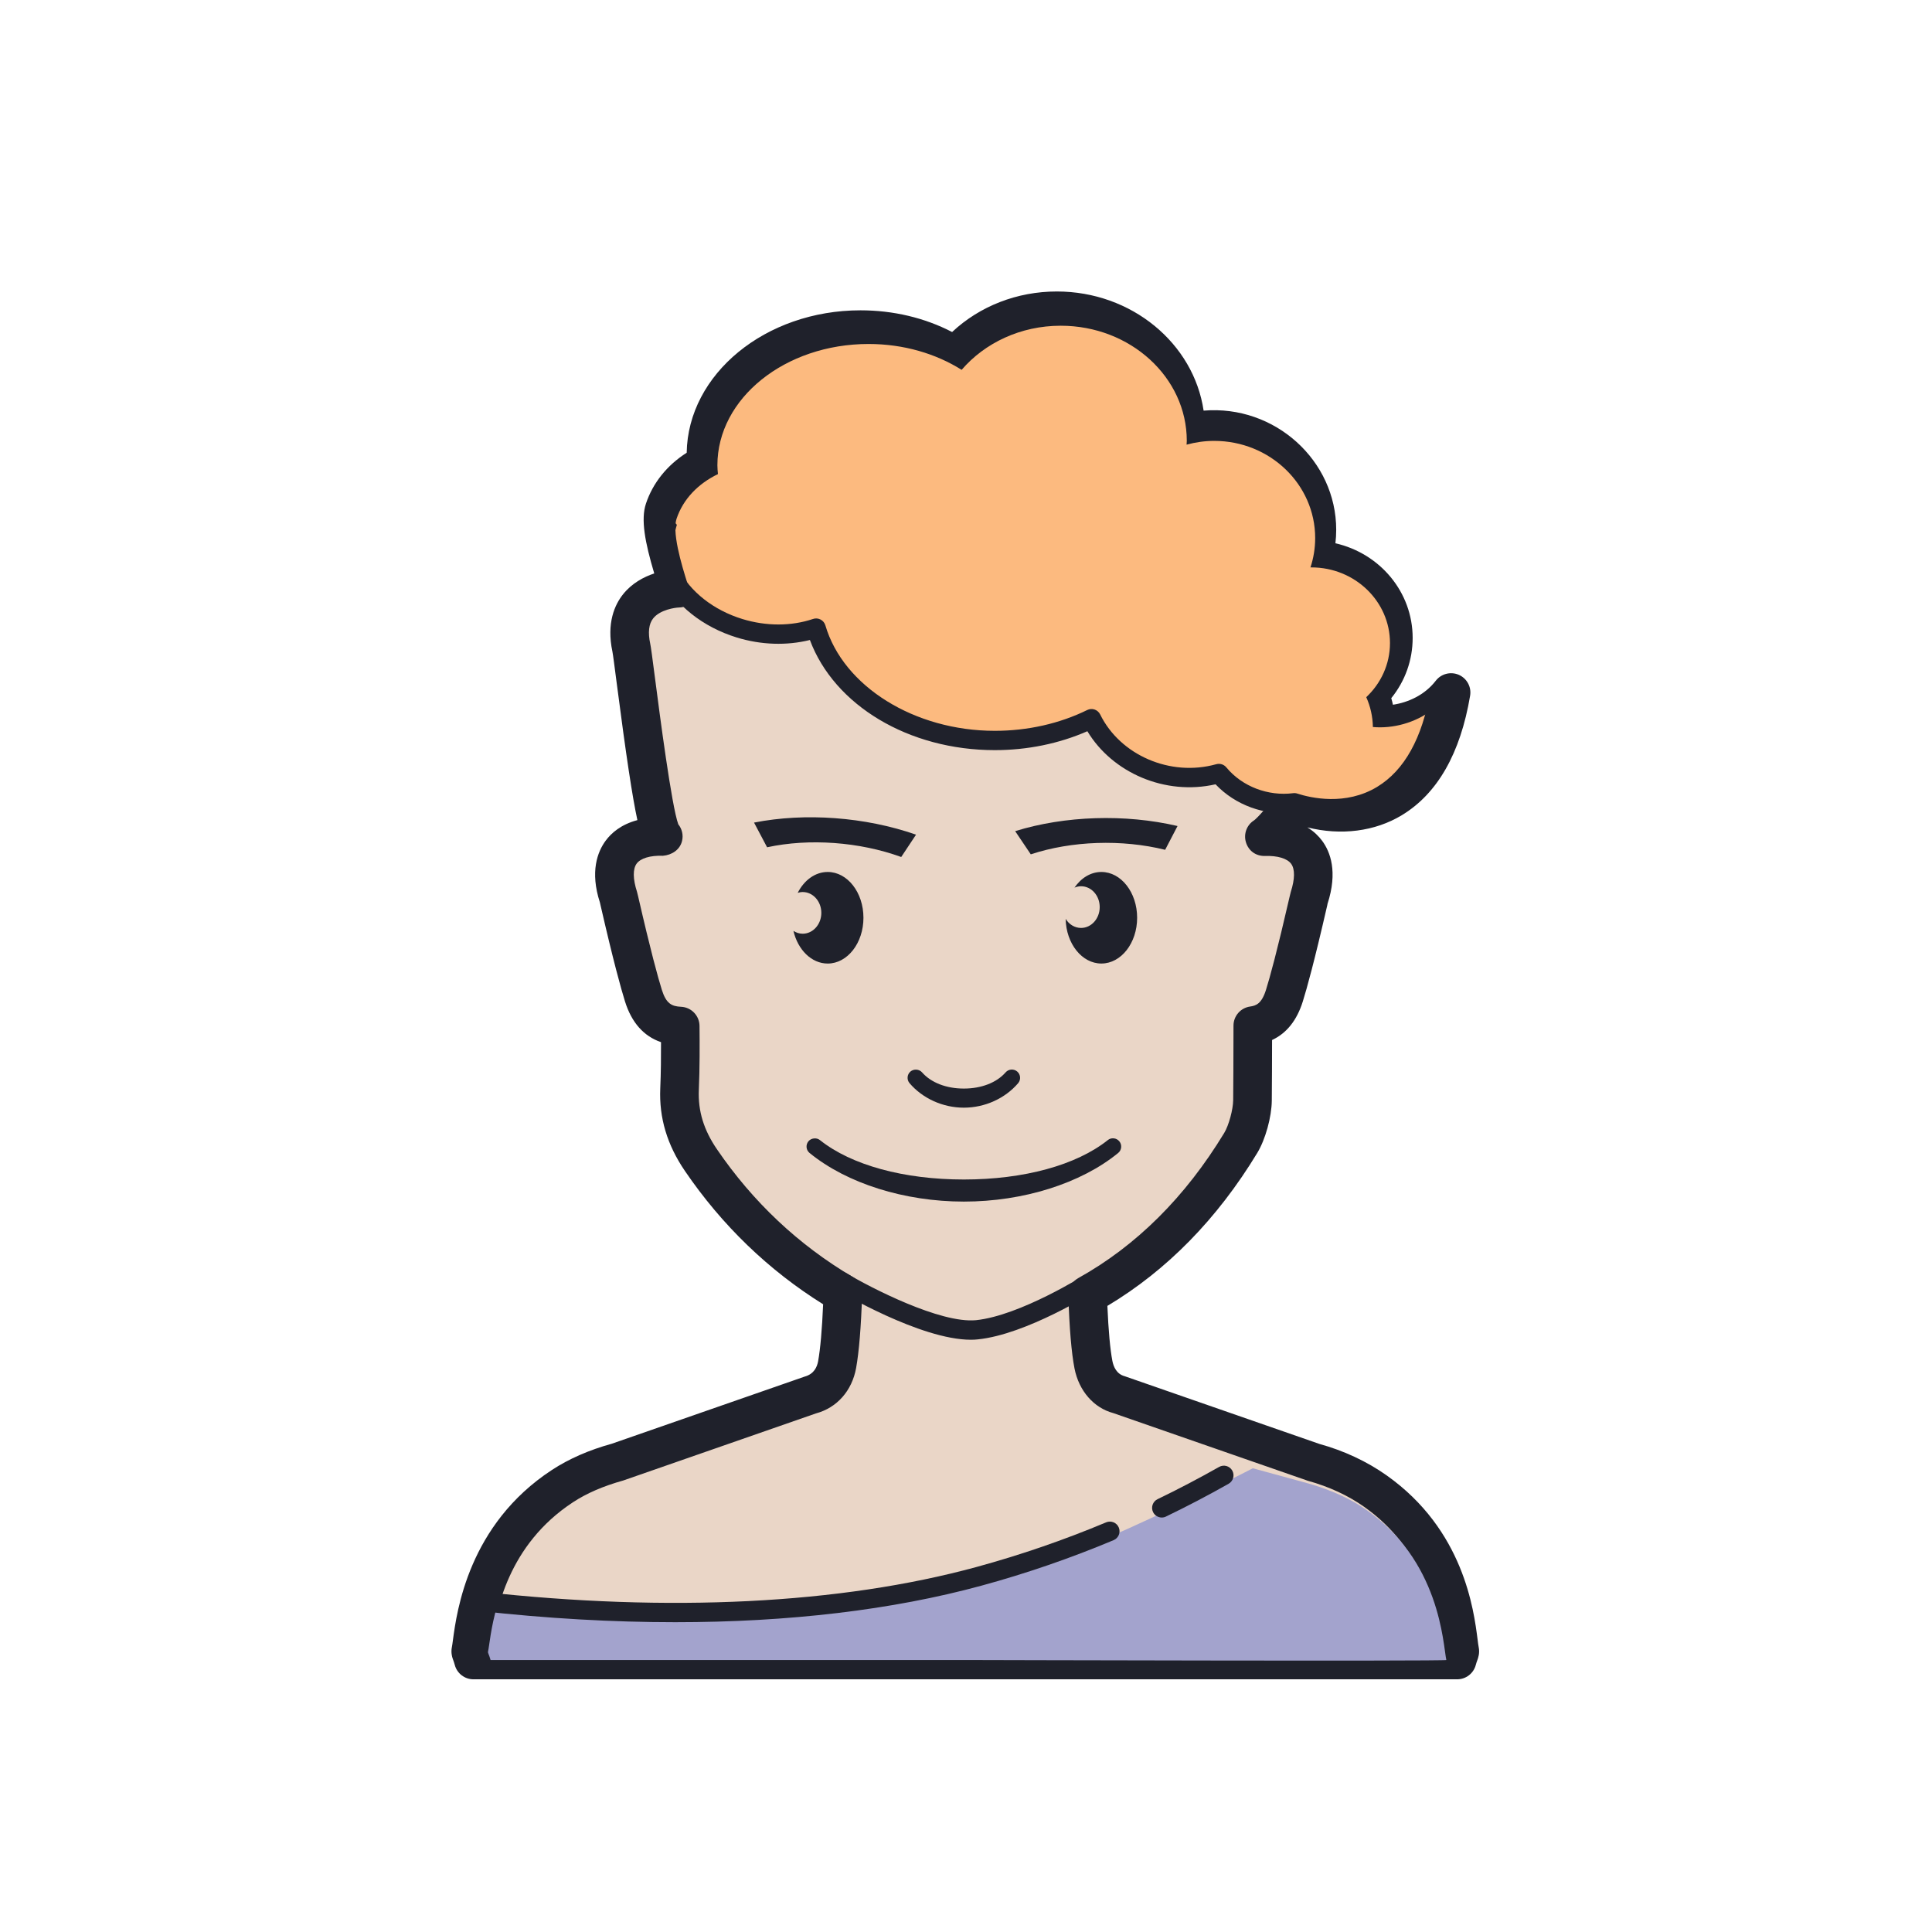 ﻿<?xml version="1.0" encoding="utf-8"?>
<svg xmlns="http://www.w3.org/2000/svg" viewBox="0 0 100 100" width="400" height="400">
  <path fill="#ead6c7" d="M71.192,77.181c-0.957-0.677-2.061-1.175-3.23-1.499l-10.012-3.485c-0.781-0.21-1.215-0.849-1.354-1.563c-0.168-0.862-0.255-2.24-0.3-3.606c3.307-1.838,5.899-4.531,7.925-7.87c0.337-0.555,0.601-1.553,0.607-2.202c0.012-1.289,0.013-2.578,0.016-3.866c0.784-0.111,1.326-0.563,1.636-1.552c0.511-1.632,1.273-5.036,1.282-5.066c0.685-2.114-0.331-3.206-2.317-3.166c0.247-0.155,1.007-0.941,1.307-1.547c0.048,0.002,0.094,0.008,0.142,0.008c0.194,0,0.383-0.017,0.57-0.041c2.614,0.854,6.595,0.333,7.642-5.88c-0.96,1.248-2.555,1.776-3.893,1.654c-0.01-0.565-0.132-1.103-0.35-1.593c0.773-0.733,1.255-1.755,1.255-2.887c0-2.229-1.861-4.036-4.157-4.036c-0.017,0-0.033,0.002-0.049,0.002c0.161-0.494,0.249-1.02,0.249-1.566c0-2.865-2.391-5.187-5.341-5.187c-0.507,0-0.996,0.073-1.461,0.201c0.002-0.067,0.011-0.133,0.011-0.201c0-3.394-2.985-6.145-6.668-6.145c-2.129,0-4.02,0.922-5.241,2.353c-1.358-0.861-3.064-1.379-4.923-1.379c-4.416,0-7.997,2.899-7.997,6.474c0,0.158,0.015,0.313,0.029,0.468c-1.038,0.504-1.837,1.323-2.189,2.382c-0.347,1.043,0.791,3.96,0.748,4.063l0,0c-0.29,0.003-3.062,0.208-2.451,3.078c0.132,0.621,1.125,9.509,1.654,9.772c-1.985-0.04-2.996,1.058-2.311,3.172c0.01,0.03,0.771,3.434,1.282,5.066c0.344,1.098,0.974,1.535,1.904,1.577c0.009,1.089,0.012,2.178-0.034,3.265c-0.058,1.367,0.349,2.56,1.107,3.672c1.937,2.84,4.383,5.161,7.346,6.909c-0.045,1.366-0.132,2.762-0.297,3.674c-0.13,0.716-0.573,1.353-1.354,1.563l-10.042,3.493c-1.005,0.279-1.971,0.677-2.819,1.231c-4.433,2.9-4.56,7.645-4.744,8.528c-0.016,0.075,0.049,0.144,0.136,0.471h25.457H75.42c0.086-0.328,0.151-0.396,0.136-0.471C75.378,84.593,75.313,80.096,71.192,77.181z" />
  <path fill="#1f212b" d="M75.421,86.921H24.506c-0.454,0-0.852-0.306-0.967-0.745c-0.029-0.109-0.055-0.178-0.072-0.226c-0.05-0.135-0.144-0.386-0.075-0.711c0.016-0.077,0.032-0.201,0.053-0.359c0.199-1.477,0.804-5.971,5.122-8.795c0.877-0.575,1.92-1.032,3.1-1.358l9.98-3.474c0.495-0.136,0.646-0.506,0.699-0.797c0.115-0.639,0.204-1.65,0.259-2.947c-2.828-1.765-5.232-4.082-7.151-6.896c-0.926-1.357-1.344-2.757-1.279-4.277c0.035-0.811,0.041-1.631,0.039-2.394c-0.896-0.307-1.521-1.012-1.864-2.106c-0.21-0.672-0.602-2.084-1.269-4.993l-0.03-0.132c-0.52-1.595-0.125-2.627,0.3-3.2c0.292-0.395,0.794-0.837,1.64-1.062c-0.26-1.199-0.579-3.307-1.072-7.103c-0.109-0.839-0.187-1.451-0.219-1.613c-0.318-1.492,0.125-2.442,0.552-2.976c0.459-0.574,1.071-0.896,1.612-1.076c-0.48-1.611-0.703-2.793-0.431-3.61c0.357-1.075,1.096-1.992,2.11-2.637c0.066-4.074,4.076-7.372,8.996-7.372c1.696,0,3.319,0.386,4.742,1.123c1.434-1.342,3.366-2.098,5.421-2.098c3.872,0,7.083,2.688,7.597,6.167c3.691-0.307,6.863,2.585,6.863,6.165c0,0.235-0.014,0.469-0.041,0.701c2.303,0.524,3.998,2.522,3.998,4.899c0,1.147-0.389,2.232-1.107,3.118c0.033,0.111,0.062,0.225,0.086,0.34c0.792-0.117,1.649-0.505,2.217-1.242c0.28-0.363,0.771-0.487,1.192-0.307c0.421,0.185,0.663,0.631,0.586,1.083C75.589,39,74.4,41.08,72.558,42.195c-1.394,0.843-3.148,1.064-4.887,0.631c0.345,0.211,0.589,0.46,0.761,0.691c0.425,0.572,0.819,1.604,0.281,3.264l-0.011,0.062c-0.667,2.909-1.058,4.321-1.269,4.993c-0.306,0.978-0.839,1.646-1.591,1.995l0,0.105c-0.002,1.01-0.004,2.02-0.014,3.028c-0.008,0.854-0.332,2.02-0.752,2.712c-2.075,3.421-4.683,6.081-7.758,7.917c0.055,1.276,0.144,2.254,0.259,2.849c0.058,0.298,0.215,0.677,0.633,0.789l10.081,3.506c1.264,0.349,2.455,0.902,3.479,1.627l0,0c3.985,2.819,4.513,6.948,4.711,8.503c0.021,0.164,0.036,0.293,0.054,0.378c0.067,0.322-0.025,0.571-0.075,0.704c-0.018,0.048-0.043,0.116-0.073,0.227C76.272,86.616,75.875,86.921,75.421,86.921z M25.458,84.921h49.014c-0.202-1.533-0.732-4.714-3.857-6.924l0,0c-0.835-0.591-1.817-1.046-2.92-1.352l-10.073-3.504c-1.002-0.267-1.778-1.141-2.007-2.316c-0.156-0.799-0.263-2.065-0.318-3.765c-0.012-0.374,0.186-0.724,0.514-0.906c3.001-1.669,5.543-4.197,7.556-7.516c0.233-0.384,0.457-1.206,0.462-1.693c0.01-1.004,0.012-2.008,0.014-3.013l0.002-0.847c0.001-0.497,0.367-0.917,0.859-0.987c0.305-0.043,0.597-0.142,0.822-0.86c0.2-0.638,0.575-1.996,1.228-4.842c0.032-0.142,0.054-0.222,0.056-0.227c0.216-0.669,0.222-1.186,0.018-1.461c-0.201-0.271-0.698-0.427-1.362-0.403c-0.485,0.007-0.85-0.284-0.978-0.714c-0.129-0.431,0.046-0.895,0.427-1.133c0.159-0.118,0.743-0.741,0.943-1.145c0.175-0.354,0.539-0.578,0.937-0.556c0.02,0,0.097,0.007,0.118,0.007c0.145,0,0.287-0.015,0.428-0.032c0.147-0.017,0.295-0.004,0.435,0.042c0.637,0.208,2.278,0.597,3.748-0.293c0.781-0.473,1.406-1.231,1.87-2.267c-0.724,0.248-1.502,0.352-2.271,0.279c-0.508-0.047-0.9-0.469-0.909-0.979c-0.007-0.421-0.096-0.826-0.264-1.203c-0.172-0.387-0.082-0.841,0.226-1.132c0.608-0.576,0.943-1.345,0.943-2.162c0-1.674-1.416-3.036-3.157-3.036c-0.32,0-0.646-0.152-0.834-0.412c-0.188-0.259-0.265-0.592-0.166-0.896c0.132-0.407,0.2-0.83,0.2-1.257c0-2.309-1.947-4.187-4.341-4.187c-0.395,0-0.797,0.056-1.196,0.165c-0.306,0.086-0.636,0.019-0.886-0.18c-0.25-0.197-0.39-0.502-0.379-0.82c0-0.014,0.007-0.111,0.008-0.124c0.003-2.878-2.54-5.187-5.666-5.187c-1.761,0-3.394,0.729-4.48,2.003c-0.323,0.379-0.875,0.462-1.296,0.195c-1.262-0.801-2.779-1.224-4.387-1.224c-3.858,0-6.997,2.456-6.997,5.475c0,0.114,0.011,0.227,0.021,0.339c0.037,0.413-0.183,0.848-0.557,1.029c-0.586,0.284-1.354,0.826-1.677,1.797c-0.067,0.23-0.017,0.925,0.605,2.913c0.195,0.625,0.269,0.859,0.116,1.222c-0.154,0.368-0.513,0.609-0.912,0.613c-0.189,0.004-0.973,0.111-1.33,0.563c-0.226,0.284-0.277,0.725-0.153,1.306c0.039,0.185,0.104,0.676,0.246,1.771c0.239,1.842,0.863,6.653,1.208,7.582c0.191,0.236,0.27,0.556,0.193,0.866c-0.111,0.454-0.531,0.725-0.991,0.762c-0.663-0.025-1.156,0.134-1.356,0.403c-0.205,0.277-0.199,0.796,0.016,1.461c0.004,0.012,0.025,0.092,0.058,0.233c0.653,2.846,1.028,4.204,1.228,4.842c0.224,0.714,0.511,0.855,0.995,0.877c0.531,0.024,0.95,0.459,0.955,0.99c0.009,0.997,0.014,2.158-0.035,3.315c-0.046,1.089,0.25,2.063,0.934,3.065c1.867,2.737,4.231,4.961,7.028,6.611c0.315,0.186,0.503,0.528,0.491,0.895c-0.056,1.697-0.161,2.982-0.312,3.819c-0.213,1.18-0.99,2.059-2.079,2.352l-9.973,3.472c-1.041,0.291-1.895,0.662-2.6,1.124C26.288,79.965,25.672,83.395,25.458,84.921z M35.138,42.739L35.138,42.739L35.138,42.739z M34.781,42.406L34.781,42.406L34.781,42.406z M34.778,42.404l0.002,0.001L34.778,42.404z" />
  <path fill="#fcba7f" d="M56.657,37.337c0.865,1.75,2.738,2.965,4.917,2.965c0.533,0,1.047-0.076,1.534-0.211c0.763,0.917,1.945,1.507,3.275,1.507c0.187,0,0.369-0.016,0.549-0.038c2.416,0.768,6.035,0.337,7.222-4.833c-0.912,0.701-2.077,0.995-3.094,0.903c-0.009-0.548-0.13-1.07-0.343-1.545c0.757-0.711,1.228-1.702,1.228-2.801c0-2.163-1.821-3.916-4.068-3.916c-0.016,0-0.032,0.002-0.048,0.002c0.158-0.48,0.244-0.99,0.244-1.519c0-2.779-2.34-5.031-5.227-5.031c-0.496,0-0.975,0.071-1.429,0.195c0.002-0.065,0.011-0.129,0.011-0.195c0-3.292-2.922-5.961-6.526-5.961c-2.083,0-3.934,0.895-5.128,2.283c-1.329-0.835-2.998-1.338-4.817-1.338c-4.322,0-7.825,2.812-7.825,6.281c0,0.153,0.015,0.303,0.029,0.454c-1.016,0.489-1.798,1.283-2.143,2.311c-0.023,0.069-0.038,0.147-0.049,0.232c0.039,0.051,0.065,0.084,0.065,0.084c-0.031,0.092-0.052,0.185-0.075,0.278c0.039,1.123,0.684,2.884,0.779,3.27c0.698,0.919,1.769,1.679,3.094,2.083c1.356,0.414,2.728,0.379,3.879-0.006c0.956,3.232,4.644,5.642,9.052,5.642C53.558,38.432,55.235,38.03,56.657,37.337z" />
  <path fill="#a3a3cd" d="M70.575,78.051c-0.928-0.621-2.04-1.058-3.172-1.354l-2.559-0.7c0,0-9.612,5.023-14.098,5.955c-7.167,1.488-15.793,2.155-25.001,1.188l-0.018-0.004c-0.328,1.128-0.395,2.028-0.467,2.354c-0.015,0.069,0.048,0.132,0.132,0.432H50.06c0,0,24.817,0.069,24.802,0C74.689,85.136,74.568,80.723,70.575,78.051z" />
  <path fill="#1f212b" d="M68.907 42.357c-.643 0-1.304-.099-1.958-.298-1.485.171-3.014-.387-4.033-1.464-2.594.593-5.332-.584-6.634-2.747-1.464.642-3.11.979-4.79.979-4.458 0-8.31-2.32-9.572-5.701-1.204.299-2.531.257-3.789-.131-1.751-.539-3.176-1.671-3.909-3.104-.554-1.084-.66-2.27-.297-3.338.089-.263.374-.4.634-.313.261.089.401.373.313.634-.279.823-.196 1.709.241 2.562.611 1.194 1.818 2.144 3.312 2.604 1.232.378 2.53.377 3.657-.003.129-.045.269-.034.391.03.121.062.21.172.249.303.927 3.162 4.615 5.457 8.77 5.457 1.696 0 3.35-.373 4.783-1.077.12-.059.257-.067.382-.025.125.043.229.135.288.254 1.029 2.1 3.622 3.243 6.008 2.576.192-.053.395.01.521.163.825 1 2.172 1.501 3.458 1.337.073-.01.146-.003.216.02.7.227 2.504.641 4.135-.348 1.407-.854 2.333-2.519 2.75-4.948.046-.271.305-.452.577-.408.272.047.455.306.408.578-.468 2.728-1.551 4.623-3.217 5.634C70.954 42.095 69.954 42.357 68.907 42.357zM46.647 44.358l.767-1.156c-2.628-.918-5.74-1.147-8.385-.625l.676 1.278C41.883 43.384 44.481 43.571 46.647 44.358zM60.308 43.986l.641-1.231c-2.71-.635-5.829-.534-8.404.265l.808 1.2C55.468 43.521 58.072 43.432 60.308 43.986zM42.841 45.133c-.651 0-1.222.431-1.552 1.081.082-.025.167-.043.257-.043.534 0 .966.483.966 1.079s-.433 1.079-.966 1.079c-.175 0-.336-.056-.478-.146.228.977.935 1.69 1.773 1.69 1.022 0 1.851-1.061 1.851-2.369C44.693 46.194 43.864 45.133 42.841 45.133zM57.007 45.133c-.556 0-1.053.315-1.392.811.106-.045.22-.072.34-.072.534 0 .966.483.966 1.079 0 .596-.433 1.079-.966 1.079-.331 0-.623-.186-.797-.47.024 1.282.842 2.312 1.849 2.312 1.022 0 1.851-1.061 1.851-2.369C58.858 46.194 58.029 45.133 57.007 45.133zM49.889 57.333c1.082 0 2.132-.474 2.81-1.268.152-.179.131-.449-.048-.603-.179-.152-.448-.132-.6.043-.466.533-1.255.839-2.163.839s-1.696-.306-2.163-.839c-.148-.169-.423-.192-.601-.042-.177.152-.198.423-.046.602C47.757 56.86 48.807 57.333 49.889 57.333zM57.939 59.078c-.072-.089-.174-.146-.288-.157-.114-.014-.226.02-.312.091-1.626 1.296-4.341 2.039-7.449 2.039-3.107 0-5.823-.743-7.448-2.038-.176-.145-.46-.11-.601.064-.148.183-.12.452.062.6 1.928 1.576 4.914 2.517 7.987 2.517s6.058-.94 7.986-2.516C58.058 59.529 58.086 59.259 57.939 59.078zM50.253 69.345c-2.606 0-6.771-2.473-6.955-2.583-.237-.142-.314-.448-.172-.686.143-.236.449-.315.686-.172 1.238.739 4.853 2.607 6.707 2.428 2.281-.235 5.616-2.332 5.649-2.354.234-.146.542-.078.69.155.148.233.078.542-.155.69-.145.091-3.569 2.243-6.082 2.502C50.502 69.339 50.379 69.345 50.253 69.345zM34.948 83.965c-3.24 0-6.631-.193-10.133-.582-.274-.03-.472-.277-.442-.553.03-.273.286-.47.552-.441 9.722 1.078 18.579.637 25.614-1.281 2.279-.622 4.539-1.399 6.715-2.312.255-.105.548.013.654.268.107.255-.013.548-.268.654-2.216.93-4.518 1.723-6.839 2.355C46.193 83.33 40.821 83.965 34.948 83.965zM60.133 78.547c-.186 0-.364-.104-.451-.282-.12-.249-.016-.548.233-.668 1.074-.519 2.146-1.08 3.186-1.669.24-.136.545-.052.681.189.136.24.051.545-.189.682-1.059.599-2.15 1.17-3.244 1.698C60.28 78.532 60.206 78.547 60.133 78.547z" />
</svg>